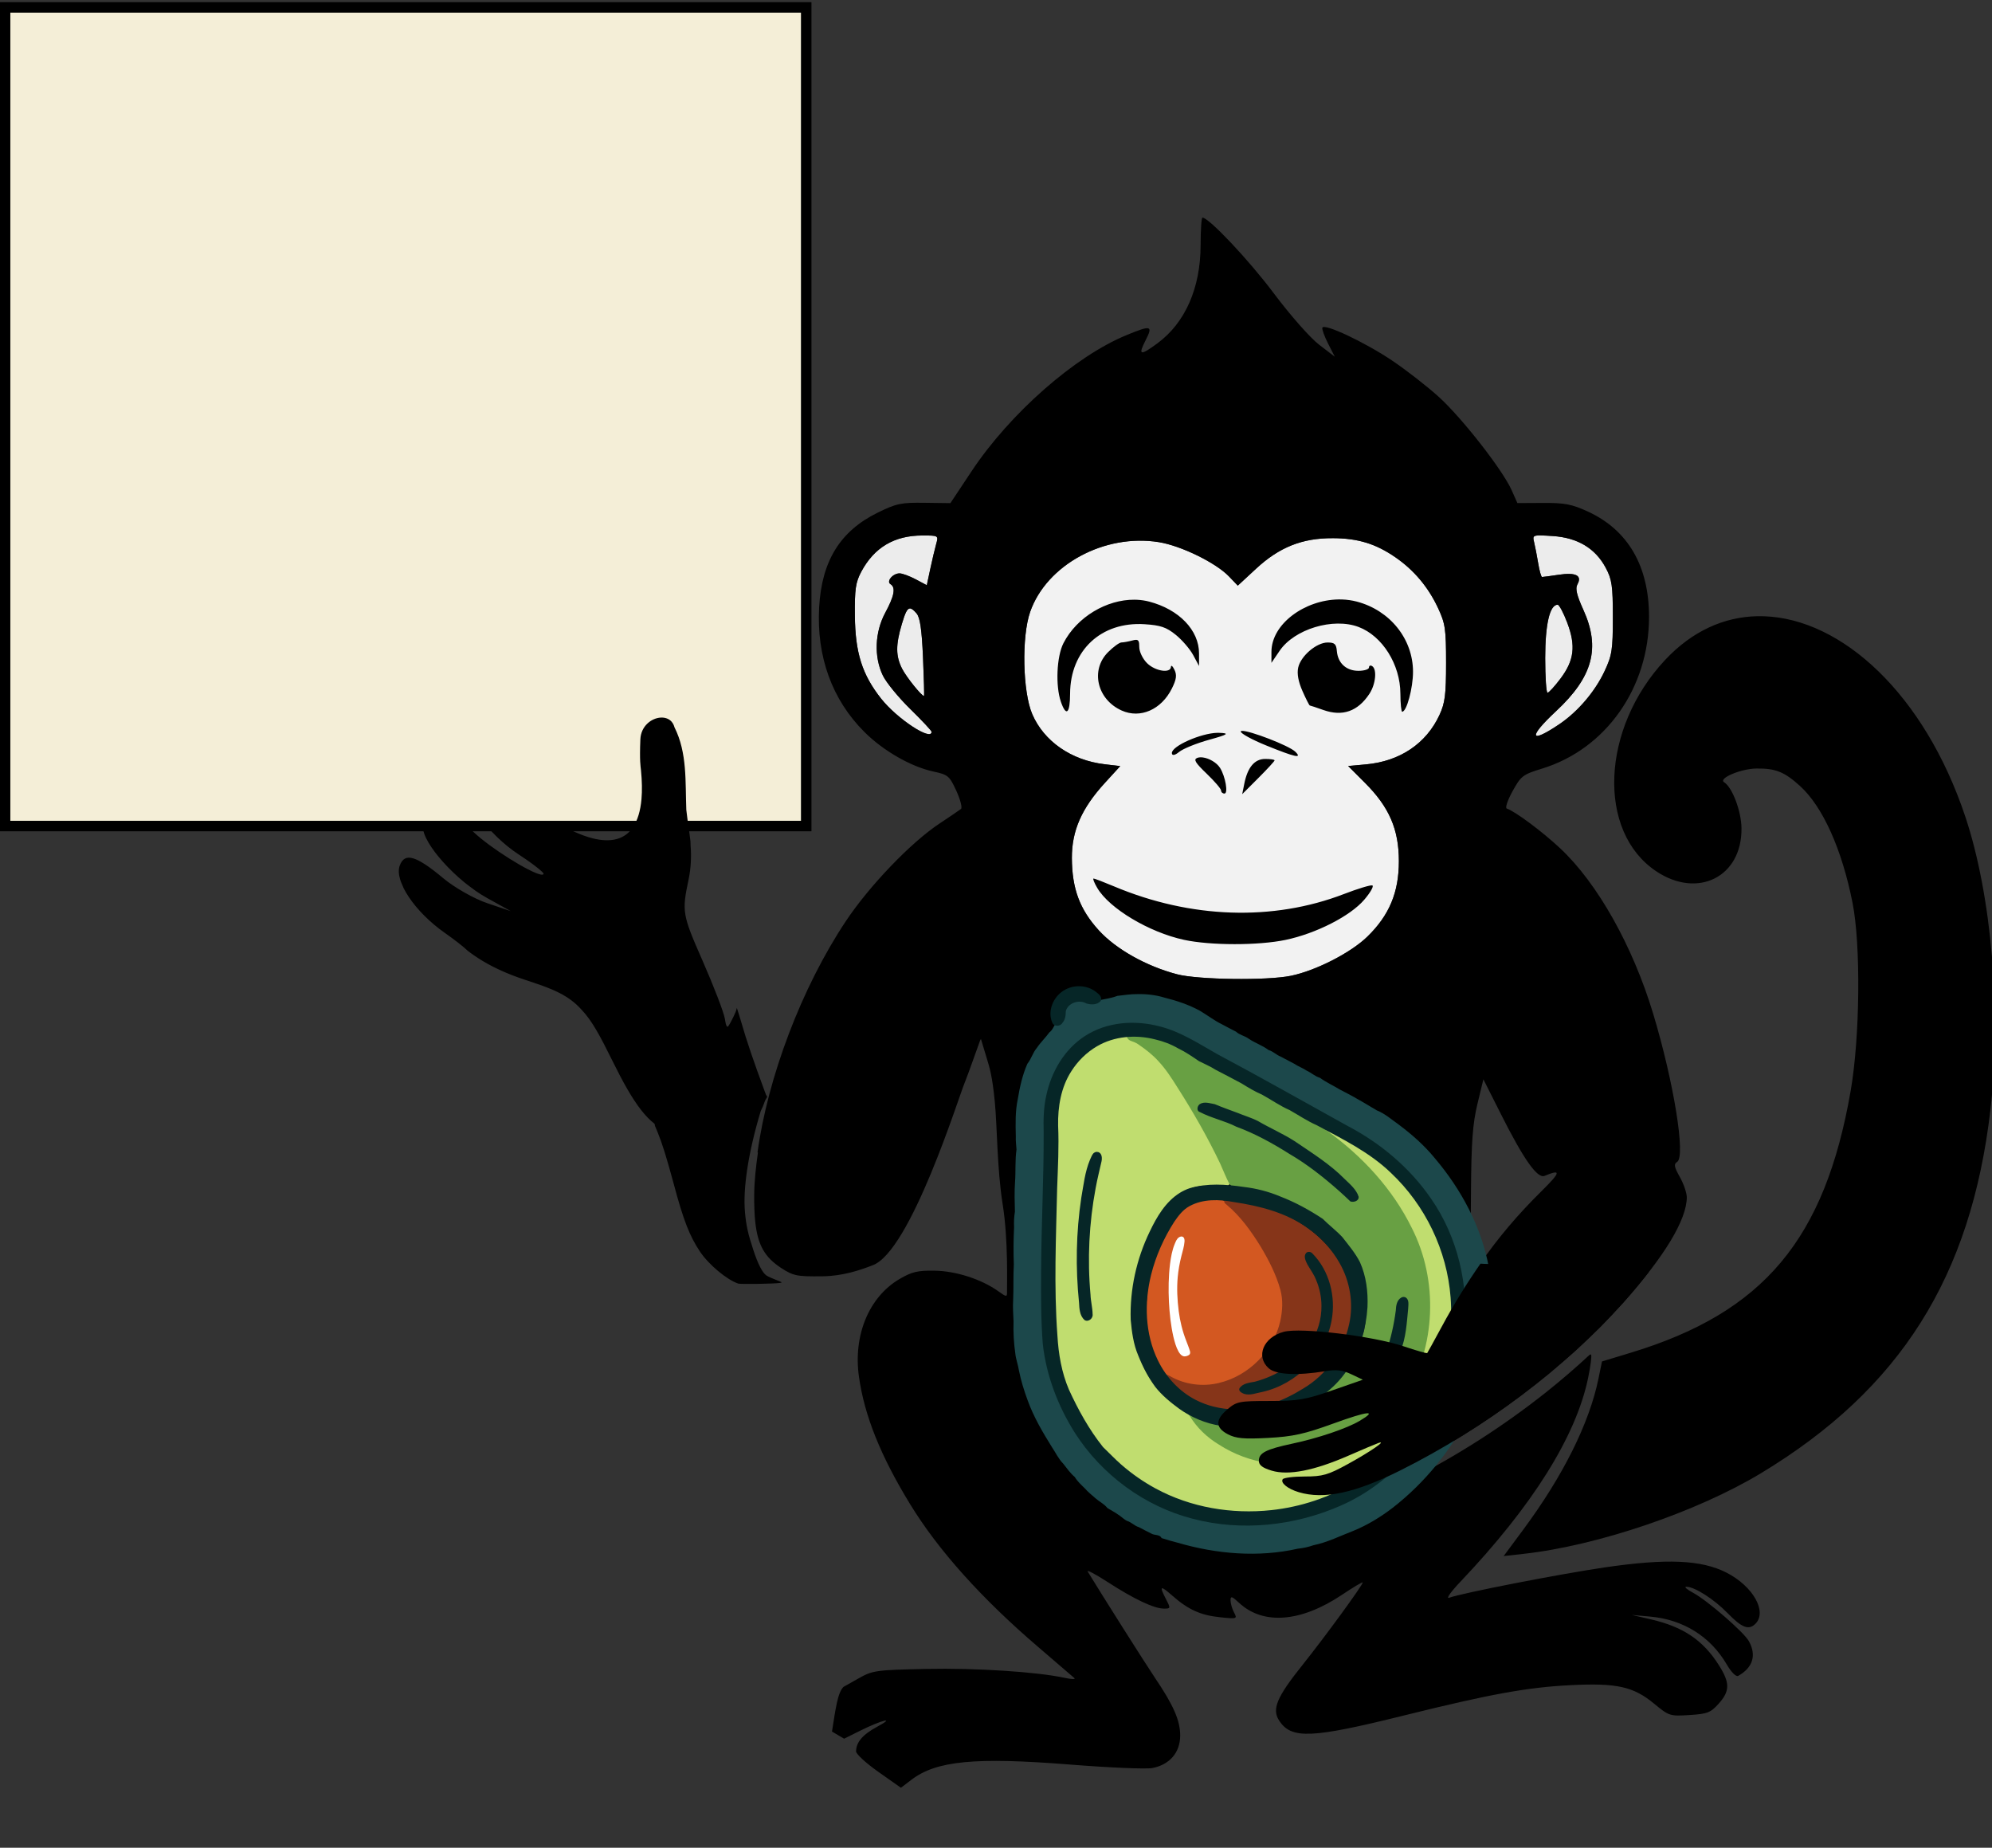 <?xml version="1.0" encoding="UTF-8" standalone="no"?>
<!-- Created with Inkscape (http://www.inkscape.org/) -->

<svg
   width="634.024"
   height="588.035"
   viewBox="0 0 167.752 155.584"
   version="1.1"
   id="svg2416"
   inkscape:version="1.2.2 (b0a8486541, 2022-12-01)"
   sodipodi:docname="avocado_voting.svg"
   xmlns:inkscape="http://www.inkscape.org/namespaces/inkscape"
   xmlns:sodipodi="http://sodipodi.sourceforge.net/DTD/sodipodi-0.dtd"
   xmlns="http://www.w3.org/2000/svg"
   xmlns:svg="http://www.w3.org/2000/svg">
  <rect x="0" y="0" width="167.752" height="155.584" fill="#333333" stroke="none"/>
  <sodipodi:namedview
     id="namedview2418"
     pagecolor="#ffffff"
     bordercolor="#000000"
     borderopacity="0.25"
     inkscape:showpageshadow="2"
     inkscape:pageopacity="0.0"
     inkscape:pagecheckerboard="0"
     inkscape:deskcolor="#d1d1d1"
     inkscape:document-units="mm"
     showgrid="false"
     inkscape:zoom="0.2102413"
     inkscape:cx="-637.36287"
     inkscape:cy="1013.1216"
     inkscape:window-width="956"
     inkscape:window-height="1027"
     inkscape:window-x="960"
     inkscape:window-y="147"
     inkscape:window-maximized="1"
     inkscape:current-layer="layer1" />
  <defs
     id="defs2413" />
  <g
     inkscape:label="Ebene 1"
     inkscape:groupmode="layer"
     id="layer1"
     transform="translate(-180.404,119.105)">
    <g
       id="g2036"
       transform="matrix(0.265,0,0,0.265,187.43,-234.846)">
      <g
         id="g3577">
        <g
           id="g57287"
           transform="translate(127.595,269.241)">
          <path
             style="fill:#f2f2f2;fill-opacity:1"
             d="m 269.43,338.518 c 7.975,0.036 13.615,1.756 19.856,6.049 5.907,4.064 10.44,9.436 13.543,16.053 2.349,5.008 2.602,6.709 2.602,17.545 0,10.062 -0.339,12.729 -2.09,16.512 -4.218,9.112 -12.583,14.741 -23.361,15.719 l -5.676,0.514 5.359,5.359 c 7.711,7.711 10.766,14.773 10.766,24.896 0,9.904 -3.051,17.197 -10.035,23.984 -5.263,5.115 -16.322,10.776 -24.264,12.42 -7.548,1.562 -29.533,1.27 -36.199,-0.48 -9.748,-2.56 -19.374,-7.959 -24.824,-13.922 -6.092,-6.666 -8.555,-13.266 -8.594,-23.037 -0.034,-8.639 3.096,-15.763 10.467,-23.828 l 4.902,-5.363 -4.975,-0.59 c -10.574,-1.252 -19.262,-7.267 -22.98,-15.91 -3.057,-7.106 -3.42,-24.622 -0.676,-32.492 5.222,-14.974 23.621,-24.951 40.889,-22.17 7.07,1.139 18.129,6.546 22.307,10.906 l 2.791,2.914 5.812,-5.381 c 7.395,-6.847 14.67,-9.74 24.381,-9.697 z"
             id="path51374" />
          <g
             id="g55762">
            <path
               style="fill:#ececec;fill-opacity:1"
               d="m 135.078,360.844 c 0.549,0.009 1.192,0.566 2.068,1.57 1.117,1.279 1.671,5.045 2.061,14 0.294,6.737 0.435,12.25 0.314,12.25 -0.788,0 -5.644,-6.054 -6.979,-8.699 -2.018,-4.002 -2.038,-7.513 -0.076,-14.119 1.042,-3.508 1.697,-5.017 2.611,-5.002 z"
               id="path51382" />
            <path
               style="fill:#ececec;fill-opacity:1"
               d="m 340.883,359.664 c 0.496,0 1.876,2.587 3.064,5.75 2.763,7.352 2.2,11.942 -2.178,17.754 -1.837,2.439 -3.677,4.448 -4.09,4.465 -0.412,0.017 -0.75,-4.94 -0.75,-11.018 0,-10.758 1.444,-16.951 3.953,-16.951 z"
               id="path51380" />
            <path
               style="fill:#ececec;fill-opacity:1"
               d="m 139.006,337.664 c 5.127,0 5.138,0.007 4.375,2.75 -0.421,1.512 -1.263,5.068 -1.869,7.9 l -1.102,5.15 -3.49,-1.857 c -1.92,-1.022 -4.224,-1.877 -5.119,-1.9 -2.14,-0.055 -4.353,2.542 -2.92,3.428 1.707,1.055 1.216,3.733 -1.652,9.037 -3.349,6.193 -3.654,14.021 -0.779,19.992 1.059,2.2 4.976,6.986 8.703,10.635 3.727,3.648 6.777,6.911 6.777,7.25 0,3.084 -10.957,-4.122 -16.035,-10.547 -6.027,-7.624 -8.226,-14.569 -8.342,-26.338 -0.083,-8.425 0.238,-10.63 2.041,-14 4.129,-7.718 10.513,-11.5 19.412,-11.5 z"
               id="path51372" />
            <path
               style="fill:#ececec;fill-opacity:1"
               d="m 335.592,337.643 c 0.891,0.018 2.086,0.09 3.672,0.191 7.928,0.505 13.581,3.88 16.895,10.082 1.982,3.71 2.272,5.707 2.272,15.748 0,10.335 -0.268,12.07 -2.637,17.121 -3.029,6.461 -8.461,12.837 -14.307,16.795 -9.514,6.442 -10.093,4.278 -1.096,-4.104 11.686,-10.886 14.159,-20.072 8.666,-32.188 -2.12,-4.676 -2.615,-6.79 -1.895,-8.076 1.578,-2.82 -0.477,-3.889 -5.908,-3.074 -2.654,0.398 -5.049,0.723 -5.324,0.713 -0.275,-0.006 -0.825,-1.964 -1.223,-4.35 -0.398,-2.386 -0.984,-5.404 -1.301,-6.707 -0.426,-1.752 -0.487,-2.206 2.186,-2.152 z"
               id="path51370" />
          </g>
        </g>
        <path
           id="path1754"
           style="fill:#000000;fill-opacity:1"
           d="m 355.609,505.909 c -0.319,0 -0.578,3.938 -0.588,8.75 -0.015,13.616 -4.902,24.703 -13.76,31.217 -5.458,4.014 -6.176,3.827 -3.73,-0.967 2.419,-4.742 1.819,-4.906 -6.053,-1.668 -16.423,6.756 -37.026,24.86 -49.256,43.279 l -6.713,10.111 -8.26,-0.111 c -7.429,-0.1 -8.929,0.219 -14.904,3.16 -11.888,5.852 -17.747,15.362 -18.551,30.109 -0.85,15.605 4.114,29.282 14.344,39.512 6.02,6.02 14.855,11.086 22.012,12.621 4.612,0.989 5.069,1.373 7.248,6.123 1.279,2.788 1.944,5.377 1.479,5.752 -0.466,0.374 -3.543,2.465 -6.838,4.646 -9.051,5.991 -22.268,19.764 -29.748,31 -14.143,21.245 -24.829,49.751 -28.08,73.514 0.051,-0.016 0.092,-0.028 0.139,-0.043 -0.667,4.695 -1.16,9.277 -1.189,13.494 -2e-5,0.004 3e-5,0.008 0,0.012 0,0.001 1e-5,0.003 0,0.004 -2e-5,0.003 2e-5,0.005 0,0.008 -0.023,3.376 0.079,6.229 0.346,8.686 6.5e-4,0.006 7.5e-4,0.014 0.002,0.019 0.807,7.396 3.124,11.15 8.115,14.449 1.071,0.708 1.928,1.225 2.773,1.621 0.644,0.302 1.293,0.528 2.016,0.691 1.825,0.411 4.182,0.451 8.549,0.396 6.371,-0.08 11.915,-1.974 15.756,-3.469 12.13,-4.27 27.569,-53.962 29.293,-57.934 1.776,-4.523 3.206,-8.843 4.893,-13.412 0.023,-0.057 0.045,-0.115 0.068,-0.172 l 0.238,-0.416 1.818,6.008 c 0.976,3.223 1.779,5.731 2.572,13.734 0.793,8.003 0.705,21.411 2.521,32.793 1.817,11.382 1.337,25.316 1.379,27.799 0.029,1.709 -0.138,1.699 -2.801,-0.197 -5.343,-3.804 -13.391,-6.404 -20.168,-6.514 -5.418,-0.088 -7.286,0.354 -11.219,2.666 -9.666,5.682 -14.717,17.832 -12.873,30.967 1.741,12.402 6.866,25.183 16.26,40.545 8.984,14.693 22.774,30.056 40.832,45.496 5.775,4.938 10.89,9.334 11.369,9.77 0.479,0.435 -0.871,0.411 -3,-0.055 -8.803,-1.924 -28.198,-3.179 -44.012,-2.848 -16.106,0.337 -17.069,0.471 -21.604,3.029 l -4.746,2.678 c -1.879,1.82 -2.542,7.132 -3.658,14.191 l 3.85,2.27 5.15,-2.557 c 6.894,-3.422 11.401,-4.49 5.434,-1.287 -4.657,2.499 -6.783,4.976 -6.783,7.895 0,0.824 3.207,3.758 7.127,6.52 l 7.127,5.021 3.328,-2.537 c 7.947,-6.062 20.281,-7.24 50.557,-4.826 12.298,0.98 23.997,1.474 25.998,1.096 5.509,-1.041 8.863,-4.945 8.863,-10.316 0,-4.779 -2.108,-9.606 -8,-18.324 -2.926,-4.329 -17.352,-27.121 -21.381,-33.779 -0.426,-0.704 2.411,0.782 6.305,3.301 8.4,5.434 14.719,8.427 17.852,8.457 2.199,0.021 2.224,-0.077 0.75,-2.928 -2.261,-4.372 -1.899,-4.585 1.988,-1.172 5.074,4.455 8.976,6.214 15.215,6.857 5.341,0.551 5.47,0.507 4.387,-1.518 -0.614,-1.147 -1.115,-2.876 -1.115,-3.84 0,-1.477 0.433,-1.35 2.75,0.799 7.649,7.096 19.663,6.135 32.713,-2.615 3.595,-2.411 6.537,-4.157 6.537,-3.879 0,0.855 -12.039,17.34 -19.213,26.309 -8.121,10.153 -9.706,13.959 -7.326,17.592 3.877,5.918 10.207,5.658 39.539,-1.617 27.545,-6.832 39.31,-8.974 53.084,-9.664 14.631,-0.733 19.927,0.438 26.49,5.861 4.771,3.943 5.042,4.031 11.289,3.633 5.696,-0.363 6.715,-0.761 9.268,-3.617 3.601,-4.031 3.61,-6.618 0.037,-12.252 -5.019,-7.915 -11.306,-12.152 -21.537,-14.518 l -6.131,-1.418 5.92,0.533 c 10.445,0.941 19.058,6.317 24.213,15.113 1.523,2.598 3.023,4.099 3.711,3.711 4.658,-2.631 5.858,-6.559 3.369,-11.035 -1.595,-2.869 -13.254,-12.977 -17.713,-15.357 -1.925,-1.028 -2.92,-1.888 -2.211,-1.912 2.557,-0.088 8.798,3.881 13.168,8.373 4.554,4.681 6.716,5.509 8.842,3.383 3.83,-3.83 -0.744,-11.929 -9.174,-16.24 -7.982,-4.082 -18.963,-4.557 -38.693,-1.674 -14.331,2.095 -45.6,8.193 -49.432,9.641 -1.125,0.425 0.447,-1.821 3.596,-5.135 22.797,-23.994 36.655,-46.088 40.514,-64.596 0.808,-3.877 1.237,-7.281 0.953,-7.564 -0.054,-0.054 -0.272,0.043 -0.492,0.143 -4.446,4.133 -9.056,8.09 -13.803,11.869 -13.46,10.669 -27.988,20 -43.293,27.797 -7.072,3.538 -14.386,6.873 -22.215,8.297 -5.763,1.023 -11.98,0.891 -17.318,-1.736 -2.256,-1.072 -4.501,-2.862 -4.943,-5.463 -2.015,-0.545 -4.087,-1.285 -5.635,-2.736 -1.985,-1.889 -2.411,-5.063 -1.166,-7.471 -2.58,-0.015 -5.212,-0.331 -7.586,-1.396 -2.686,-1.178 -5.332,-3.279 -5.877,-6.318 -0.557,-2.963 1.128,-5.818 3.254,-7.75 1.952,-1.95 4.36,-3.556 7.121,-4.027 6.585,-0.935 13.307,0.152 19.869,-1.049 -2.993,0.148 -6.036,0.055 -8.945,-0.725 -4.267,-0.908 -7.498,-5.046 -7.48,-9.385 -0.002,-4.107 2.76,-7.792 6.287,-9.686 3.396,-1.985 7.454,-2.063 11.273,-1.898 8.233,0.34 16.432,1.419 24.504,3.059 4.228,0.75 8.289,2.168 12.377,3.443 0.382,-0.691 0.759,-1.385 1.137,-2.078 3.699,-6.954 7.762,-13.71 12.113,-20.277 l 2.514,-4.176 0.15,-20.084 c 0.118,-15.91 0.543,-21.715 2.047,-27.936 l 1.896,-7.852 5.574,11.066 c 7.275,14.445 11.593,20.551 13.867,19.613 5.383,-2.22 5.175,-1.201 -0.998,4.889 -7.551,7.449 -13.796,14.821 -19.652,23.273 0.01,0.046 0.018,0.091 0.025,0.137 -4.116,5.933 -8.076,12.283 -12.107,19.74 -2.379,4.4 -4.431,8.13 -4.562,8.287 -0.01,0.01 -0.307,-0.096 -0.324,-0.094 -0.472,-0.032 -2.653,-0.685 -5.178,-1.488 -0.98,-0.306 -0.997,-0.233 -2.135,-0.615 -9.676,-3.248 -32.604,-6.005 -37.955,-4.564 -6.463,1.74 -8.975,7.793 -4.803,11.57 2.274,2.059 9.078,2.413 18.004,0.938 3.514,-0.581 5.479,-0.348 8.273,0.979 l 3.664,1.738 -9.689,3.375 c -8.568,2.984 -10.879,3.375 -19.947,3.375 -9.575,0 -10.46,0.173 -13.332,2.59 -3.971,3.342 -3.936,5.916 0.113,8.01 2.556,1.322 5.093,1.549 12.75,1.141 7.887,-0.42 11.529,-1.225 20.811,-4.596 11.032,-4.006 14.194,-4.314 8.26,-0.809 -4.08,2.41 -13.124,5.47 -21.326,7.215 -8.375,1.782 -10.684,2.959 -10.684,5.445 0,1.385 1.143,2.266 4.082,3.146 5.334,1.598 13.489,6e-5 24.418,-4.773 4.4,-1.923 8.675,-3.729 9.5,-4.014 2.913,-1.006 -2.564,2.77 -9.703,6.689 -6.302,3.46 -8.015,3.955 -13.691,3.955 -3.568,0 -6.736,0.399 -7.037,0.887 -0.724,1.171 1.62,3.048 5.117,4.098 7.638,2.293 17.141,0.321 30.494,-6.119 v -0.019 c 0.598,-0.288 1.091,-0.453 1.705,-0.76 13.487,-6.741 26.589,-14.894 38.623,-23.939 0.01,-0.01 0.016,-0.01 0.023,-0.016 0.271,-0.203 0.523,-0.421 0.793,-0.625 2.685,-2.036 5.331,-4.106 7.9,-6.225 1.203,-0.992 2.337,-2.022 3.512,-3.031 1.592,-1.366 3.209,-2.719 4.746,-4.113 1.624,-1.474 3.158,-2.985 4.717,-4.486 1.011,-0.973 2.067,-1.929 3.049,-2.912 1.629,-1.633 3.153,-3.296 4.697,-4.953 0.931,-0.999 1.92,-1.982 2.818,-2.988 13.188,-14.78 20.232,-26.46 20.232,-33.553 0,-1.368 -0.998,-4.263 -2.217,-6.432 -1.81,-3.22 -1.966,-4.098 -0.848,-4.789 2.758,-1.705 -1.059,-25.304 -7.607,-47.041 -6.495,-21.557 -17.717,-41.52 -29.576,-52.613 -5.7,-5.332 -14.308,-11.738 -16.963,-12.623 -0.567,-0.189 0.256,-2.655 1.842,-5.52 2.692,-4.862 3.266,-5.301 9.369,-7.17 20.271,-6.209 34,-25.671 34,-48.197 0,-16.162 -6.673,-27.631 -19.5,-33.514 -5.033,-2.308 -7.317,-2.744 -14.166,-2.705 l -8.166,0.045 -1.83,-4.102 c -2.867,-6.424 -15.69,-22.851 -23.105,-29.6 -3.704,-3.37 -10.448,-8.616 -14.988,-11.658 -8.665,-5.808 -21.527,-11.853 -22.053,-10.365 -0.17,0.48 0.649,2.751 1.82,5.047 l 2.131,4.176 -5.02,-3.85 c -2.828,-2.169 -9.128,-9.325 -14.432,-16.391 -7.943,-10.582 -20.558,-23.948 -22.609,-23.959 z m 107.584,100.979 c 0.891,0.018 2.086,0.09 3.672,0.191 7.928,0.505 13.581,3.88 16.895,10.082 1.982,3.71 2.271,5.707 2.271,15.748 0,10.335 -0.268,12.07 -2.637,17.121 -3.029,6.461 -8.461,12.837 -14.307,16.795 -9.514,6.442 -10.093,4.277 -1.096,-4.104 11.686,-10.886 14.159,-20.073 8.666,-32.188 -2.12,-4.676 -2.615,-6.79 -1.895,-8.076 1.578,-2.82 -0.477,-3.889 -5.908,-3.074 -2.654,0.398 -5.049,0.723 -5.324,0.713 -0.275,-0.006 -0.825,-1.964 -1.223,-4.35 -0.398,-2.386 -0.984,-5.404 -1.301,-6.707 -0.426,-1.752 -0.487,-2.205 2.186,-2.152 z m -196.586,0.021 c 5.127,0 5.138,0.007 4.375,2.75 -0.421,1.512 -1.263,5.068 -1.869,7.9 l -1.102,5.15 -3.49,-1.857 c -1.92,-1.022 -4.224,-1.877 -5.119,-1.9 -2.14,-0.055 -4.353,2.542 -2.92,3.428 1.707,1.055 1.216,3.733 -1.652,9.037 -3.349,6.193 -3.654,14.021 -0.779,19.992 1.059,2.2 4.976,6.986 8.703,10.635 3.727,3.648 6.777,6.911 6.777,7.25 0,3.084 -10.957,-4.123 -16.035,-10.547 -6.026,-7.624 -8.226,-14.569 -8.342,-26.338 -0.083,-8.425 0.238,-10.63 2.041,-14 4.129,-7.718 10.514,-11.5 19.412,-11.5 z m 130.424,0.854 c 7.974,0.036 13.615,1.756 19.855,6.049 5.907,4.064 10.44,9.436 13.543,16.053 2.349,5.008 2.602,6.709 2.602,17.545 0,10.062 -0.339,12.729 -2.09,16.512 -4.218,9.112 -12.584,14.741 -23.361,15.719 l -5.676,0.514 5.359,5.359 c 7.711,7.711 10.766,14.773 10.766,24.896 0,9.904 -3.052,17.197 -10.035,23.984 -5.263,5.115 -16.322,10.776 -24.264,12.42 -7.548,1.562 -29.534,1.27 -36.199,-0.48 -9.748,-2.56 -19.374,-7.959 -24.824,-13.922 -6.092,-6.665 -8.555,-13.266 -8.594,-23.037 -0.034,-8.639 3.096,-15.763 10.467,-23.828 l 4.902,-5.363 -4.975,-0.59 c -10.573,-1.252 -19.262,-7.267 -22.98,-15.91 -3.057,-7.106 -3.42,-24.622 -0.676,-32.492 5.222,-14.974 23.621,-24.951 40.889,-22.17 7.07,1.139 18.13,6.546 22.307,10.906 l 2.791,2.914 5.812,-5.381 c 7.395,-6.846 14.67,-9.74 24.381,-9.697 z m 1.865,19.465 c -10.744,0.139 -21.356,7.75 -21.365,16.664 v 3.482 l 2.598,-3.824 c 4.693,-6.906 17.004,-10.625 25.086,-7.578 7.571,2.854 13.258,11.918 13.293,21.188 0.012,3.162 0.271,5.75 0.574,5.75 1.415,0 3.449,-7.517 3.439,-12.717 -0.017,-10.415 -7.31,-19.505 -17.877,-22.281 -1.542,-0.405 -3.121,-0.622 -4.705,-0.674 h -0.004 c -0.347,-0.011 -0.692,-0.014 -1.039,-0.01 z m -64.867,0.086 c -8.822,-0.087 -18.294,5.456 -22.59,13.807 -2.165,4.208 -2.573,13.586 -0.811,18.641 h -0.004 c 1.686,4.836 2.9,3.755 2.924,-2.602 0.053,-13.76 9.891,-22.933 23.654,-22.057 5.1,0.325 6.927,0.945 9.932,3.377 2.025,1.639 4.517,4.537 5.537,6.439 l 1.855,3.459 v -3.984 c -0.007,-7.393 -6.345,-13.985 -15.838,-16.473 -1.239,-0.325 -2.515,-0.515 -3.809,-0.582 -0.283,-0.015 -0.567,-0.023 -0.852,-0.025 z m 134.455,1.596 c 0.496,0 1.876,2.587 3.064,5.75 2.763,7.352 2.2,11.942 -2.178,17.754 -1.837,2.439 -3.677,4.448 -4.09,4.465 -0.412,0.017 -0.75,-4.94 -0.75,-11.018 0,-10.758 1.444,-16.951 3.953,-16.951 z m -205.805,1.18 c 0.549,0.009 1.192,0.566 2.068,1.57 1.117,1.279 1.671,5.045 2.061,14 0.294,6.737 0.435,12.25 0.314,12.25 -0.788,0 -5.644,-6.054 -6.979,-8.699 -2.018,-4.002 -2.038,-7.513 -0.076,-14.119 1.042,-3.508 1.697,-5.017 2.611,-5.002 z m 269.23,2.465 c -10.493,0.225 -20.635,4.667 -29.289,13.918 -20.343,21.747 -21.714,54.498 -2.812,67.131 13.24,8.848 27.288,1.749 27.1,-13.693 -0.066,-5.416 -2.926,-12.983 -5.51,-14.58 -2,-1.236 5.298,-4.332 10.316,-4.377 6.055,-0.054 8.804,1.047 13.75,5.516 7.247,6.547 13.346,20.087 16.727,37.131 2.668,13.453 2.376,42.708 -0.596,59.811 -8.196,47.16 -27.669,70.359 -69.791,83.143 l -9.225,2.801 -1.137,5.527 c -2.913,14.158 -11.248,30.869 -23.924,47.965 l -6.189,8.346 6.35,-0.705 c 23.499,-2.608 55.099,-13.342 75.434,-25.625 44.239,-26.721 66.704,-62.297 72.902,-115.445 3.583,-30.725 0.379,-68.156 -7.973,-93.156 -13.07,-39.123 -39.308,-62.909 -64.029,-63.693 -0.702,-0.022 -1.404,-0.027 -2.104,-0.012 z m -197.469,7.51 c -0.301,0.009 -0.68,0.088 -1.16,0.217 -1.238,0.332 -2.779,0.605 -3.424,0.615 -0.645,0.007 -2.558,1.4 -4.25,3.092 -5.677,5.677 -3.488,15.033 4.338,18.539 5.928,2.656 12.61,-0.279 15.953,-7.008 1.442,-2.903 1.629,-4.258 0.818,-5.936 -0.578,-1.196 -1.082,-1.611 -1.119,-0.924 -0.116,2.146 -5.042,1.369 -7.613,-1.203 -1.377,-1.377 -2.453,-3.624 -2.453,-5.117 0,-1.704 -0.187,-2.301 -1.09,-2.275 z m 60.947,0.846 c -3.53,0 -8.54,4.274 -9.354,7.979 -0.426,1.941 0.035,4.453 1.371,7.473 1.107,2.502 2.15,4.554 2.318,4.564 0.168,0.008 2.107,0.652 4.307,1.432 6.089,2.157 10.95,0.449 14.637,-5.143 2.003,-3.038 2.471,-7.811 0.863,-8.805 -0.55,-0.34 -1,-0.141 -1,0.441 0,0.583 -1.506,1.059 -3.346,1.059 -3.895,0 -6.548,-2.442 -6.869,-6.324 -0.181,-2.186 -0.717,-2.676 -2.928,-2.676 z m -27.234,28.084 c -0.242,0.016 -0.375,0.084 -0.373,0.215 0.009,0.628 3.627,2.608 8.037,4.398 9.274,3.767 11.564,4.269 9.346,2.051 -1.999,-1.999 -14.668,-6.817 -17.01,-6.664 z m -7.811,0.617 c -5.172,0.107 -14.455,4.166 -14.455,6.422 0,0.903 0.958,0.766 2.271,-0.324 1.249,-1.037 5.605,-2.802 9.678,-3.922 5.925,-1.629 6.524,-2.062 2.994,-2.174 -0.158,-0.005 -0.321,-0.005 -0.488,-0.002 z m -5.098,7.781 c -0.158,-0.005 -0.313,-0.002 -0.463,0.01 -0.299,0.023 -0.579,0.08 -0.828,0.176 -1.265,0.485 -0.641,1.53 2.988,5.008 2.522,2.417 4.588,4.828 4.588,5.359 0,0.531 0.485,0.965 1.078,0.965 1.236,0 0.305,-5.411 -1.402,-8.145 -1.061,-1.699 -3.486,-3.074 -5.475,-3.332 -0.166,-0.021 -0.328,-0.036 -0.486,-0.041 z m 20.307,0.518 c -3.377,0 -5.601,2.642 -6.652,7.9 l -0.658,3.293 5.145,-5.145 c 2.829,-2.829 5.145,-5.347 5.145,-5.596 0,-0.249 -1.341,-0.453 -2.979,-0.453 z m -248.012,5.719 c -1.852,0.136 -3.088,1.367 -3.471,3.387 -0.153,0.808 -0.17,1.743 -0.035,2.783 0.076,0.583 0.315,1.273 0.488,1.92 0.136,0.505 0.184,0.958 0.383,1.498 0.38,1.036 0.948,2.162 1.572,3.309 0.116,0.22 0.169,0.409 0.297,0.631 0.461,0.799 1.126,1.707 1.934,2.662 0.807,0.954 1.76,1.956 2.795,2.953 2.072,1.995 4.485,3.965 6.768,5.455 3.382,2.207 6.238,4.33 7.398,5.451 0.387,0.373 0.585,0.633 0.555,0.752 -0.065,0.241 -0.365,0.304 -0.854,0.221 -3.416,-0.582 -16.03,-8.383 -21.494,-13.611 -0.01,-0.014 -0.029,-0.023 -0.039,-0.037 -2.717,-2.594 -5.837,-4.959 -7.994,-6.143 -0.533,-0.239 -1.073,-0.494 -1.539,-0.562 -2.595,-0.382 -5.825,0.812 -6.408,5.143 -0.023,0.657 0.126,1.42 0.422,2.262 0.296,0.841 0.736,1.763 1.309,2.734 0.573,0.972 1.26,2.003 2.055,3.059 0.793,1.053 1.69,2.131 2.662,3.213 0.972,1.082 2.023,2.165 3.127,3.223 1.104,1.058 2.264,2.092 3.453,3.074 0.999,0.825 2.024,1.585 3.053,2.322 0.199,0.143 0.393,0.311 0.592,0.449 1.228,0.854 2.462,1.634 3.682,2.309 l 7.557,4.18 -0.016,-0.004 -7.496,-2.533 c -4.13,-1.396 -10.383,-4.941 -13.896,-7.877 -8.689,-7.262 -12.301,-8.326 -13.871,-4.084 -0.227,0.613 -0.325,1.301 -0.301,2.051 0.024,0.749 0.17,1.559 0.424,2.414 0.191,0.643 0.498,1.332 0.809,2.02 0.104,0.227 0.154,0.438 0.27,0.67 0.464,0.932 1.027,1.895 1.68,2.871 0.651,0.974 1.392,1.964 2.211,2.951 1.639,1.976 3.594,3.944 5.779,5.785 1.093,0.921 2.243,1.81 3.441,2.65 3.264,2.289 5.982,4.436 7.289,5.695 2.811,2.14 6.298,4.402 11.346,6.604 2.015,0.879 4.236,1.75 6.836,2.598 0.049,0.016 0.085,0.033 0.135,0.049 6.745,2.185 11.078,3.815 14.588,6.461 1.171,0.883 2.252,1.875 3.299,3.043 3.271,3.431 5.87,8.286 9.828,16.309 1.653,3.351 3.201,6.311 4.693,8.896 1.495,2.584 2.938,4.792 4.381,6.639 1.385,1.774 2.773,3.203 4.207,4.324 0.028,0.06 0.052,0.122 0.08,0.182 0.023,0.049 0.062,0.088 0.09,0.135 -0.178,-0.05 0.037,0.493 0.791,2.254 0.045,0.106 0.094,0.236 0.141,0.348 0.601,1.439 1.28,3.365 2.02,5.689 0.186,0.586 0.388,1.271 0.582,1.912 0.619,2.034 1.285,4.378 1.988,6.967 0.155,0.571 0.298,1.064 0.457,1.662 3.045,11.447 5.035,16.572 8.352,21.52 2.769,4.13 8.521,8.934 12.154,10.15 0.001,4.1e-4 0.009,-4e-4 0.01,0 0.003,10e-4 0.007,0.005 0.01,0.006 0.003,9.2e-4 0.046,-9e-4 0.049,0 0.446,0.106 3.107,0.121 5.947,0.08 0.33,-0.005 0.394,-0.008 0.727,-0.014 2.804,-0.05 5.573,-0.15 6.4,-0.273 0.017,-0.003 0.122,-0.003 0.137,-0.006 0.029,-0.005 0.004,-0.013 0.031,-0.018 0.364,-0.067 0.545,-0.119 0.41,-0.232 -0.008,-0.007 -0.035,-0.02 -0.045,-0.027 -0.186,-0.127 -0.707,-0.333 -1.68,-0.699 -0.033,-0.012 -0.023,-0.011 -0.057,-0.023 -1.227,-0.462 -2.587,-1.09 -3.02,-1.398 -1.279,-0.911 -2.667,-3.617 -4.123,-8.039 -1.717,-5.216 -2.286,-7.79 -2.668,-12.053 -0.689,-7.694 1.122,-19.29 5.029,-32.191 1.505,-3.007 0.889,-2.729 1.977,-4.291 -0.01,-0.026 -0.046,-0.118 -0.068,-0.174 0.117,-0.1 0.15,-0.182 -0.086,-0.438 -0.028,-0.002 -0.056,-0.003 -0.084,-0.006 -0.067,-0.168 -0.089,-0.217 -0.52,-1.371 -0.527,-1.412 -1.512,-4.098 -2.477,-6.793 -1.237,-3.469 -2.432,-6.954 -3.549,-10.463 -0.691,-2.224 -1.341,-4.461 -2.012,-6.691 -0.246,-0.836 -0.51,-1.667 -0.793,-2.49 -0.173,0.824 -0.497,1.639 -0.982,2.621 -1.08,2.183 -1.646,3.277 -2.012,3.389 -0.053,0.016 -0.083,-0.135 -0.129,-0.16 -0.267,-0.145 -0.439,-0.845 -0.67,-2.338 -0.311,-2.009 -3.541,-10.412 -7.176,-18.678 -3.191,-7.255 -4.823,-11.107 -5.385,-14.432 -0.563,-3.326 -0.056,-6.124 1.035,-11.277 0.01,-0.03 0.01,-0.065 0.016,-0.096 0.686,-3.284 0.904,-7.02 0.602,-10.635 -0.036,-0.456 0.013,-0.923 -0.045,-1.373 -0.228,-1.763 -0.362,-2.859 -0.559,-4.32 l -17.654,-0.154 c -2.598,3.865 -6.949,5.068 -12.906,3.559 -6.942,-1.759 -16.054,-7.179 -27.066,-16.301 -2.85,-2.361 -5.318,-3.32 -7.17,-3.184 z m 193.463,32.281 c -0.323,0 0.213,1.356 1.191,3.012 3.859,6.532 16.437,14.052 27.533,16.461 8.405,1.825 23.667,1.837 32.303,0.023 9.705,-2.037 20.558,-7.578 24.992,-12.758 1.98,-2.314 3.136,-4.362 2.568,-4.551 -0.568,-0.189 -4.612,1.037 -8.988,2.725 -22.563,8.701 -48.732,7.833 -73.105,-2.426 -3.249,-1.367 -6.171,-2.486 -6.494,-2.486 z" />
        <g
           id="g23972"
           transform="matrix(0.951,-0.549,0.549,0.951,160.301,726.405)">
          <path
             style="fill:#1c484b;fill-opacity:1;stroke-width:0.353"
             d="m 102.41,265.964 c -4.097,-0.641 -8.288,-0.872 -12.248,-2.191 -1.516,-0.282 -2.961,-0.741 -4.366,-1.378 -11.231,-3.49 -21.158,-10.411 -29.244,-18.855 -1.162,-1.154 -2.322,-2.311 -3.408,-3.537 0.168,-1.178 -1.432,-1.676 -1.924,-2.622 -0.728,-1.137 -1.481,-2.238 -2.172,-3.385 -0.93,-0.965 -1.153,-2.336 -2.079,-3.307 -0.619,-0.938 -0.839,-2.069 -1.405,-3.045 -0.466,-1.048 -1.128,-2.001 -1.643,-3.012 -0.221,-1.519 -1.118,-2.761 -1.575,-4.158 -0.44,-1.33 -0.971,-2.627 -1.231,-4.009 -0.38,-1.405 -0.866,-2.812 -0.872,-4.284 -0.582,-1.613 -0.736,-3.329 -0.971,-5.01 -0.5,-1.896 -0.308,-3.869 -0.443,-5.807 -0.17,-5.084 -0.217,-10.209 0.685,-15.235 0.502,-2.943 1.167,-5.869 2.117,-8.699 0.609,-1.555 0.861,-3.227 1.535,-4.764 1.163,-2.91 2.581,-5.714 4.234,-8.376 0.956,-1.81 1.831,-3.667 2.972,-5.374 1.864,-2.915 3.455,-5.993 5.355,-8.886 1.671,-3.156 3.477,-6.242 5.419,-9.239 0.694,-1.344 1.505,-2.631 2.469,-3.795 1.366,-2.51 2.709,-5.036 4.314,-7.406 1.772,-2.596 3.127,-5.467 5.078,-7.941 0.556,-1.134 1.028,-2.305 1.716,-3.372 1.725,-3.155 3.449,-6.354 5.868,-9.045 2.258,-2.741 4.671,-5.4 7.551,-7.504 1.685,-0.634 2.965,-2.013 4.678,-2.607 1.729,-0.853 3.612,-1.283 5.366,-2.071 1.287,-0.116 2.165,-1.125 3.33,-1.517 1.098,1.196 2.562,-0.366 3.003,-1.43 1.775,-2.433 6.106,-2.227 7.505,0.487 0.764,1.392 2.401,1.41 3.737,1.759 1.575,0.538 3.145,1.136 4.789,1.404 1.746,0.773 3.543,1.436 5.188,2.417 2.326,1.268 4.486,2.85 6.295,4.792 2.641,2.555 5.122,5.328 7.03,8.479 1.196,2.139 2.126,4.428 3.494,6.467 0.81,1.341 1.671,2.649 2.517,3.967 0.421,1.396 1.6,2.296 2.175,3.643 0.96,1.978 2.474,3.638 3.323,5.675 0.946,0.951 1.231,2.334 2.066,3.37 0.77,1.259 1.558,2.495 2.351,3.728 0.616,1.266 1.544,2.337 2.17,3.603 0.853,1.182 1.229,2.585 2.26,3.672 0.898,2.035 2.217,3.838 3.273,5.788 1.029,1.641 2.1,3.253 3.052,4.942 1.123,1.849 2.134,3.768 3.203,5.644 1.604,2.033 2.425,4.515 3.493,6.842 1.848,4.322 3.366,8.807 4.129,13.456 2.15,11.719 1.774,24.068 -2.251,35.355 -2.502,7.188 -6.273,13.903 -10.9,19.932 -1.106,1.698 -2.729,2.963 -4.093,4.439 -3.366,3.381 -6.805,6.748 -10.847,9.325 -9.871,6.577 -21.233,10.931 -32.983,12.57 -4.334,0.569 -8.746,0.688 -13.086,0.107 z m 13.935,-9.197 c 5.405,-0.805 10.731,-2.2 15.828,-4.164 1.364,-0.921 2.893,-1.455 4.385,-2.1 2.146,-1.134 4.179,-2.471 6.279,-3.683 2.824,-1.945 5.407,-4.219 7.954,-6.508 9.659,-9.042 16.14,-21.427 17.939,-34.546 1.719,-12.296 -0.729,-25.055 -6.531,-36.003 -0.98,-1.919 -2.115,-3.755 -3.378,-5.498 -2.537,-4.496 -5.214,-8.913 -7.838,-13.36 -5.084,-8.549 -10.244,-17.053 -15.484,-25.508 -2.02,-3.258 -3.603,-6.787 -5.955,-9.834 -3.834,-5.177 -9.177,-9.54 -15.554,-11.025 -5.425,-1.282 -11.236,-0.489 -16.247,1.898 -1.845,0.744 -3.661,1.633 -5.146,2.977 -4.365,3.118 -7.278,7.781 -9.826,12.403 -3.644,6.88 -8.054,13.312 -11.984,20.026 -4.051,6.711 -8.137,13.401 -12.042,20.198 -2.707,4.387 -5.598,8.712 -7.459,13.55 -5.493,13.5 -5.39,29.033 -0.267,42.628 4.269,11.48 12.079,21.686 22.313,28.469 10.055,6.82 22.156,10.624 34.32,10.58 2.904,0.013 5.809,-0.162 8.693,-0.503 z"
             id="path8042" />
          <path
             id="path8038"
             style="fill:#d35821;fill-opacity:1;stroke-width:0.353"
             d="m 108.272,160.428 c -4.586,0.202 -8.775,2.497 -12.418,5.131 -5.913,4.39 -10.812,10.123 -14.373,16.561 -2.577,4.779 -4.532,10.162 -4.135,15.669 0.186,3.418 2.548,6.233 5.078,8.319 6.154,5.048 14.915,6.81 22.488,4.263 5.989,-1.974 10.805,-6.743 13.388,-12.433 2.704,-5.784 3.278,-12.355 2.53,-18.641 -0.409,-3.874 -0.212,-7.961 -1.299,-11.721 -0.599,-2.16 -2.439,-3.925 -4.405,-5.027 -1.967,-1.221 -4.181,-2.21 -6.545,-2.122 -0.103,0.003 -0.206,-0.005 -0.309,0.001 z m -6.92,7.102 c 0.665,0.13 0.277,1.051 0.058,1.427 -0.847,1.365 -2.29,2.206 -3.316,3.426 -4.962,5.292 -8.437,11.937 -10.161,18.973 -0.561,2.049 -0.629,4.191 -1.118,6.248 -0.688,0.155 -1.801,-0.005 -1.906,-0.893 -0.331,-2.102 0.419,-4.188 1.001,-6.181 1.209,-3.609 2.926,-7.283 4.818,-10.697 2.205,-3.875 4.603,-7.743 7.9,-10.793 0.794,-0.641 1.653,-1.457 2.725,-1.512 z"
             sodipodi:nodetypes="ccccccccccccccccccccccc" />
          <path
             id="path8044"
             style="fill:#863519;fill-opacity:1;stroke-width:0.353"
             d="m 117.953,164.436 c -0.738,0.124 -0.467,1.046 -0.241,1.524 1.791,4.899 2.289,10.192 2.445,15.342 0.077,4.591 -0.166,9.321 -1.321,13.722 -0.791,2.984 -2.504,5.533 -4.545,7.793 -6.048,6.527 -15.847,9.159 -24.311,6.622 -4.679,-1.356 -8.796,-4.522 -11.252,-8.738 -0.385,-0.645 -0.903,-1.194 -1.353,-1.792 0.187,5.734 2.723,11.271 6.704,15.366 5.175,5.432 12.451,8.556 19.85,9.356 7.271,0.904 15.002,0.027 21.38,-3.784 5.907,-3.433 10.206,-9.411 11.7,-16.066 1.855,-7.843 0.103,-16.213 -3.772,-23.177 -3.548,-6.418 -8.761,-11.835 -14.726,-16.051 -0.17,-0.071 -0.372,-0.189 -0.559,-0.117 z m 13.033,25.545 c 0.78,0.207 0.765,1.235 0.924,1.885 0.726,4.97 -0.082,10.207 -2.645,14.561 -3.492,6.133 -9.976,10.201 -16.844,11.451 -3.169,0.642 -6.425,0.577 -9.554,0.146 -2.478,-0.356 -5.039,-0.887 -7.202,-1.955 -0.535,-0.337 -1.401,-0.686 -1.393,-1.412 0.266,-1.018 1.539,-0.703 2.284,-0.523 2.776,0.906 5.651,1.709 8.599,1.904 6.599,0.566 13.56,-1.422 18.384,-6.075 4.185,-3.94 6.404,-9.719 6.301,-15.432 0.066,-1.437 -0.192,-2.961 0.321,-4.333 0.166,-0.264 0.559,-0.221 0.826,-0.216 z" />
          <path
             id="path8046"
             style="fill:#c0dd6f;fill-opacity:1;stroke-width:0.353"
             d="m 106.525,107.25 c -4.492,-0.088 -8.588,2.173 -12.188,4.637 -2.345,1.658 -4.307,3.835 -5.889,6.223 -1.347,2.203 -2.841,4.341 -3.771,6.767 -1.22,2.615 -3.118,4.822 -4.512,7.337 -2.688,4.525 -5.295,9.1 -8.186,13.5 -1.736,2.903 -3.345,5.888 -5.257,8.68 -1.202,2.321 -2.577,4.544 -3.976,6.749 -2.38,3.99 -4.912,7.899 -7.046,12.029 -0.968,2.34 -1.931,4.689 -2.764,7.08 -1.91,6.159 -2.584,12.643 -2.602,19.071 0.017,3.224 0.413,6.438 1.079,9.589 0.434,3.148 1.478,6.172 2.527,9.158 1.121,2.899 2.446,5.73 4.161,8.328 4.876,8.263 12.006,15.127 20.298,19.923 3.561,2.181 7.436,3.803 11.399,5.094 2.914,0.905 5.87,1.715 8.905,2.084 3.969,0.561 7.99,1.026 12.001,0.704 4.453,-0.228 8.941,-0.707 13.183,-2.153 3.24,-0.939 6.574,-1.755 9.496,-3.505 1.628,-0.887 3.353,-1.584 5.019,-2.387 2.11,-1.384 4.191,-2.824 6.179,-4.379 3.252,-2.595 6.316,-5.447 8.911,-8.708 4.473,-5.255 7.438,-11.589 9.862,-17.998 0.764,-2.268 1.259,-4.616 1.841,-6.932 1.53,-10.041 1.122,-20.574 -2.505,-30.142 -0.869,-2.295 -1.777,-4.586 -2.987,-6.724 -0.676,-1.434 -1.41,-2.846 -2.372,-4.111 -1.098,-1.739 -3.094,-4.29 -4.139,-6.062 -1.126,-0.554 -0.579,1.812 -0.156,2.59 0.456,0.756 0.874,1.512 1.126,2.383 3.923,10.578 6.383,21.882 5.708,33.212 -0.637,11.094 -5.149,22.049 -13.01,29.977 -6.566,6.887 -15.161,12.054 -24.6,13.706 -10.321,1.828 -21.423,-0.183 -30.119,-6.143 -7.189,-4.848 -12.372,-12.769 -13.395,-21.434 -0.189,-1.958 -1.203,-3.683 -2.194,-5.33 -1.59,-3.186 -2.454,-6.683 -3.048,-10.177 -0.59,-4.202 0.214,-8.442 1.293,-12.496 0.883,-3.103 2.284,-6.042 4.013,-8.758 0.987,-2.015 2.202,-3.914 3.677,-5.607 2.255,-2.822 4.785,-5.43 7.641,-7.648 1.356,-1.211 2.777,-2.356 4.37,-3.243 2.154,-1.325 4.228,-2.79 6.45,-3.999 3.548,-1.752 7.766,-2.281 11.588,-1.176 2.499,0.801 4.635,2.372 6.833,3.753 0.645,0.816 1.983,0.805 2.585,-0.052 0.709,-0.801 0.432,-1.91 0.632,-2.871 1.498,-13.486 1.531,-27.271 -1.361,-40.58 -0.647,-2.697 -1.532,-5.424 -3.269,-7.632 -1.789,-1.634 -4.342,-1.662 -6.575,-2.204 -1.608,-0.224 -3.237,-0.169 -4.855,-0.121 z m -13.973,26.484 c 0.828,0.886 0.212,2.193 -0.489,2.949 -3.789,4.257 -7.826,8.353 -10.909,13.177 -1.711,2.23 -3.497,4.433 -4.773,6.952 -1.617,2.554 -3.127,5.176 -4.466,7.887 -1.074,2.056 -1.999,4.188 -2.906,6.319 -0.626,1.09 -0.487,2.723 -1.754,3.363 -0.912,0.441 -1.892,-0.465 -1.868,-1.395 -0.147,-1.014 0.536,-1.817 1.012,-2.627 0.83,-1.647 1.319,-3.451 2.3,-5.026 0.877,-1.597 1.881,-3.17 2.289,-4.969 1.579,-2.056 2.571,-4.487 4.093,-6.581 2.565,-4.124 5.584,-7.939 8.491,-11.821 2.518,-3.202 5.444,-6.155 8.979,-8.228 z"
             sodipodi:nodetypes="ccccccccccccccccccccccccccccccccccccccccccccccccccccccccccccccccccc" />
          <path
             id="path8048"
             style="fill:#68a043;fill-opacity:1;stroke-width:0.353"
             d="m 117.357,109.025 c -0.707,0.454 -0.429,1.413 0.028,1.944 0.514,0.63 1.067,1.23 1.387,1.992 1.102,2.307 2.085,4.692 2.608,7.204 0.694,3.037 0.835,6.159 0.95,9.261 0.374,8.361 0.351,16.75 -0.3,25.097 -0.212,2.212 -0.564,4.411 -0.654,6.633 0.297,1.701 1.977,2.523 3.209,3.49 6.431,5.29 11.647,12.131 14.694,19.905 1.258,3.273 2.236,6.689 2.559,10.191 0.556,6.848 -1.473,13.846 -5.467,19.419 -0.991,1.264 -1.838,2.65 -3.041,3.734 -2.102,2.017 -4.57,3.597 -7.063,5.082 -2.236,1.222 -4.646,2.104 -7.075,2.857 -3.895,1.205 -7.995,1.48 -12.049,1.531 -3.263,0.025 -6.536,-0.313 -9.693,-1.158 -1.933,-0.485 -3.838,-1.106 -5.622,-2.001 -1.775,-0.762 -3.53,-1.589 -5.123,-2.691 -3.14,-2.052 -5.801,-4.793 -7.878,-7.909 -0.22,-0.473 -1.169,-1.227 -0.959,-0.185 0.084,3.998 1.231,7.939 3.165,11.431 4.738,9.314 13.7,16.309 23.836,18.791 9.901,2.574 20.735,1.1 29.674,-3.841 15.047,-8.028 25.28,-24.253 26.186,-41.267 0.841,-12.582 -2.013,-25.227 -7.193,-36.661 -4.018,-8.801 -9.571,-16.763 -14.453,-25.084 -1.426,-2.109 -2.623,-4.36 -3.995,-6.503 -2.251,-3.724 -4.447,-7.483 -6.699,-11.207 -1.777,-2.702 -3.661,-5.428 -6.221,-7.448 -1.506,-0.907 -3.03,-1.799 -4.617,-2.555 l -0.095,-0.028 z m 8.496,28.25 c 2.348,0.985 3.587,3.349 5.343,5.047 6.42,7.516 11.331,16.178 15.633,25.039 2.221,4.696 4.319,9.545 5.082,14.722 -0.172,1.145 -1.793,0.982 -2.348,0.234 -0.694,-0.936 -0.538,-2.179 -0.99,-3.217 -2.118,-7.287 -5.565,-14.098 -9.224,-20.716 -2.068,-3.656 -4.459,-7.121 -7.048,-10.424 -1.969,-2.781 -4.229,-5.335 -6.509,-7.86 -0.426,-0.671 -1.504,-1.328 -1.108,-2.217 0.215,-0.412 0.699,-0.703 1.169,-0.606 z m 22.111,77.684 c 0.757,0.231 0.84,1.168 0.527,1.781 -0.371,0.833 -1.008,1.506 -1.485,2.279 -2.065,2.911 -4.56,5.479 -7.126,7.948 -1.135,1.081 -2.215,2.242 -3.485,3.165 -1.666,1.161 -3.085,2.66 -4.884,3.633 -2.402,1.55 -4.864,3.072 -7.589,3.987 -0.807,0.117 -1.331,-0.785 -1.013,-1.477 0.21,-0.856 1.139,-0.986 1.757,-1.427 3.529,-2.081 7.099,-4.146 10.227,-6.816 1.663,-1.414 3.146,-3.023 4.709,-4.544 1.509,-1.53 2.973,-3.106 4.343,-4.762 1.448,-0.876 1.431,-3.1 3.111,-3.705 0.289,-0.107 0.607,-0.097 0.908,-0.06 z" />
          <path
             id="path8050"
             style="fill:#062627;fill-opacity:1;stroke-width:0.353"
             d="m 107.756,88.637 c -3.5,0.123 -7.015,2.77 -7.424,6.369 -0.199,1.282 1.392,2.185 2.464,1.565 1.199,-0.369 1.977,-1.429 2.577,-2.459 1.766,-1.774 5.055,-1.053 6.262,1.031 0.967,1.059 2.531,1.979 3.976,1.453 0.95,-0.648 0.581,-1.904 0.189,-2.765 -1.199,-3.225 -4.63,-5.375 -8.044,-5.193 z m -1.094,14.471 c -7.122,0.318 -13.739,4.12 -18.423,9.365 -2.395,2.593 -4.218,5.635 -5.89,8.713 -6.709,11.73 -14.102,23.052 -20.903,34.727 -3.497,5.971 -6.976,11.975 -9.962,18.224 -3.715,8.443 -5.195,17.782 -4.834,26.973 0.659,14.411 6.842,28.538 17.174,38.639 10.38,10.233 24.418,16.446 38.846,18.044 8.607,0.988 17.38,-0.283 25.527,-3.143 12.108,-4.265 23.171,-11.943 30.65,-22.459 7.894,-10.966 12.082,-24.704 10.95,-38.224 -0.835,-10.793 -4.637,-21.245 -10.418,-30.363 -7.421,-12.318 -14.707,-24.721 -22.323,-36.925 -3.108,-5.289 -5.92,-10.898 -10.39,-15.207 -5.25,-5.205 -12.497,-8.731 -20.006,-8.363 z m 1.461,4.314 c 5.837,-0.034 11.446,2.658 15.568,6.7 1.749,1.629 3.295,3.523 4.508,5.645 1.317,1.913 2.305,4.023 3.311,6.104 0.973,1.519 2.092,2.948 2.911,4.561 1.551,2.377 3.036,4.8 4.547,7.2 1.056,1.966 2.131,3.931 3.472,5.72 1.612,2.626 2.887,5.459 4.727,7.943 1.524,2.573 2.828,5.281 4.603,7.699 4.483,7.242 9.322,14.397 11.696,22.665 3.935,13.103 2.848,27.583 -3.081,39.918 -3.22,6.689 -7.796,12.661 -13.374,17.596 -5.617,4.99 -12.43,8.968 -19.54,11.467 -5.68,1.983 -11.747,3.085 -17.813,3.284 -8.568,0.223 -17.184,-1.601 -24.969,-5.043 -10.504,-4.646 -19.839,-12.324 -25.877,-22.196 -2.121,-3.463 -3.778,-7.004 -5.114,-10.869 -0.797,-2.33 -1.354,-4.728 -2.049,-7.089 -0.973,-6.403 -0.834,-12.933 -0.236,-19.349 0.651,-5.348 2.526,-10.403 4.942,-15.201 6.197,-12.833 13.889,-24.843 21.281,-37.013 3.196,-5.1 6.495,-10.145 9.266,-15.495 2.623,-4.745 6.229,-9.15 11.119,-11.675 3.102,-1.637 6.59,-2.549 10.101,-2.573 z M 91.938,133.689 c -0.761,0.134 -1.372,0.76 -2.017,1.174 -3.009,2.295 -5.25,5.394 -7.667,8.266 -6.328,7.939 -11.587,16.711 -15.742,25.97 -0.795,1.552 -1.718,3.36 -1.12,5.138 0.59,1.143 2.436,0.829 2.865,-0.303 0.924,-1.65 1.397,-3.506 2.288,-5.175 4.312,-9.349 10.024,-18.193 16.729,-26.003 1.701,-2.005 3.52,-3.874 5.316,-5.82 0.654,-0.714 1.309,-1.961 0.545,-2.811 -0.323,-0.291 -0.76,-0.454 -1.195,-0.436 z m 33.486,3.109 c -0.849,0.112 -1.781,1.207 -1.045,1.98 2.039,3.235 4.969,5.788 7.047,8.995 3.66,4.386 6.661,9.359 9.328,14.429 2.98,5.209 5.203,10.819 7.109,16.499 0.473,1.412 0.891,2.841 1.316,4.269 0.66,0.769 2.22,1.129 2.744,0.033 0.486,-2.177 -0.343,-4.38 -0.931,-6.46 -1.531,-5.905 -4.449,-11.305 -7.079,-16.768 -1.843,-3.55 -4.237,-6.77 -6.222,-10.237 -1.156,-1.831 -2.689,-3.389 -3.999,-5.109 -1.482,-1.805 -3.015,-3.574 -4.419,-5.44 -1.137,-0.93 -2.214,-2.312 -3.848,-2.191 z m -17.787,19.342 c -4.856,0.182 -9.215,2.676 -13.122,5.359 -7.265,4.933 -13.376,11.602 -17.523,19.348 -1.466,3.186 -2.845,6.471 -3.267,9.982 -0.499,3.423 -0.662,6.92 -0.282,10.364 0.444,3.111 1.575,6.083 2.832,8.948 1.814,3.995 4.549,7.589 7.985,10.325 2.263,1.572 4.587,3.093 7.138,4.164 5.446,2.33 11.394,3.352 17.303,3.31 2.35,0.078 4.744,0.088 7.015,-0.598 3.212,-0.505 6.348,-1.498 9.198,-3.076 5.367,-2.917 9.915,-7.273 13.273,-12.359 2.367,-3.716 4.147,-7.91 4.601,-12.321 0.16,-2.966 -0.385,-5.912 -0.786,-8.837 -0.581,-2.527 -1.61,-4.931 -2.276,-7.43 -2.069,-4.148 -4.486,-8.13 -7.404,-11.738 -2.212,-2.917 -4.845,-5.497 -7.779,-7.682 -4.1,-3.242 -8.59,-6.28 -13.746,-7.496 -1.037,-0.213 -2.101,-0.292 -3.159,-0.262 z m 0.586,4.732 c 4.433,0.116 8.373,2.581 11.644,5.383 5.962,4.742 11.635,10.271 14.796,17.322 1.889,4.106 2.959,8.738 2.892,13.282 -0.031,6.012 -2.266,12.109 -6.361,16.592 -5.279,5.884 -13.033,9.53 -20.964,9.583 -3.393,0.109 -6.767,-0.102 -10.032,-0.769 -7.353,-1.489 -14.411,-5.573 -18.52,-11.97 -2.895,-4.516 -4.121,-9.993 -3.739,-15.364 0.597,-8.496 4.869,-16.395 10.715,-22.45 3.881,-4.012 8.47,-7.329 13.422,-9.892 1.931,-0.918 3.961,-1.798 6.146,-1.717 z m 22.408,28.605 c -1.242,0.46 -1.268,2.008 -1.347,3.119 -0.006,1.716 0.225,3.439 -0.068,5.145 -0.282,2.402 -1.116,4.987 -2.374,7.174 -1.903,3.41 -4.864,6.193 -8.398,7.928 -5.924,2.984 -12.956,3.179 -19.283,1.481 -1.517,-0.529 -3.245,-1.365 -4.818,-0.573 -0.729,0.532 -0.078,1.49 0.326,2.028 1.243,1.384 3.216,1.58 4.875,2.185 9.694,3.04 21.064,-0.096 27.674,-7.85 4.559,-5.303 6.717,-12.84 4.895,-19.677 -0.153,-0.64 -0.833,-1.128 -1.482,-0.961 z m 17.381,24.947 c -1.5,0.006 -2.494,1.295 -3.228,2.441 -4.938,6.459 -11.041,11.939 -18.031,16.096 -1.434,1.163 -3.655,1.385 -4.523,3.201 -0.686,0.957 0.332,2.291 1.429,2.092 1.625,-0.162 2.954,-1.234 4.404,-1.89 4.36,-2.356 8.243,-5.47 12.034,-8.634 3.312,-2.568 5.618,-6.138 8.033,-9.504 0.578,-0.93 1.615,-2.054 1.012,-3.206 -0.242,-0.377 -0.68,-0.613 -1.129,-0.596 z" />
          <path
             id="path22990"
             style="fill:#ffffff;fill-opacity:1;stroke:none;stroke-width:1.189;stroke-linecap:round;stroke-opacity:1"
             d="m 101.02,167.165 c -0.78,0.036 -1.394,0.58 -1.991,1.022 -1.59,1.207 -2.875,2.758 -4.084,4.334 -2.223,2.955 -4.121,6.143 -5.809,9.43 -1.517,2.996 -2.89,6.078 -3.889,9.289 -0.434,1.465 -0.838,2.965 -0.863,4.503 0.005,0.701 0.108,1.502 0.685,1.976 0.421,0.298 0.961,0.398 1.469,0.376 0.421,-0.036 0.681,-0.43 0.768,-0.809 0.261,-1.038 0.387,-2.104 0.568,-3.158 0.443,-2.925 1.269,-5.786 2.409,-8.515 1.274,-3.027 2.778,-5.972 4.671,-8.662 1.179,-1.675 2.54,-3.281 3.983,-4.762 0.994,-1.031 2.078,-1.996 2.884,-3.19 0.254,-0.394 0.503,-0.912 0.264,-1.369 -0.198,-0.386 -0.666,-0.492 -1.066,-0.465 z" />
        </g>
        <path
           id="path25450"
           style="fill:#000000;fill-opacity:1"
           d="m 443.959,838.286 c -4.21,6.041 -8.25,12.508 -12.367,20.123 -2.379,4.4 -4.431,8.13 -4.562,8.287 -0.131,0.158 -3.568,-0.831 -7.637,-2.197 -9.677,-3.248 -32.604,-6.005 -37.955,-4.564 -6.463,1.74 -8.975,7.793 -4.803,11.57 2.274,2.059 9.078,2.413 18.004,0.938 3.514,-0.581 5.479,-0.348 8.273,0.979 l 3.664,1.738 -9.689,3.375 c -8.568,2.984 -10.879,3.375 -19.947,3.375 -9.575,0 -10.46,0.173 -13.332,2.59 -3.972,3.342 -3.936,5.916 0.113,8.01 2.556,1.322 5.092,1.549 12.75,1.141 7.887,-0.42 11.529,-1.225 20.811,-4.596 11.032,-4.006 14.195,-4.315 8.26,-0.809 -4.08,2.41 -13.124,5.47 -21.326,7.215 -8.375,1.782 -10.684,2.959 -10.684,5.445 0,1.385 1.143,2.266 4.082,3.146 5.334,1.598 13.488,6e-5 24.418,-4.773 4.4,-1.923 8.675,-3.729 9.5,-4.014 2.913,-1.006 -2.564,2.77 -9.703,6.689 -6.302,3.46 -8.015,3.955 -13.691,3.955 -3.568,0 -6.736,0.399 -7.037,0.887 -0.724,1.171 1.62,3.048 5.117,4.098 7.981,2.396 17.875,0.281 32.203,-6.881 26.992,-13.492 52.439,-32.623 70.879,-53.289 3.099,-3.473 5.792,-6.74 8.201,-9.852 z" />
        <rect
           style="fill:#f4eed7;stroke:#000000;stroke-width:3.329;stroke-miterlimit:4;stroke-dasharray:none;stroke-opacity:1"
           id="rect1311"
           width="254.583"
           height="260.125"
           x="-24.893"
           y="439.108" />
        <path
           id="path1313"
           style="fill:#000000;stroke-width:1.721"
           d="m 183.492,664.768 c -2.968,0.144 -6.329,2.686 -6.504,6.9 -0.29,7.005 0.069,8.553 0.195,9.838 0.17,1.728 0.267,3.354 0.293,4.881 0.026,1.528 -0.019,2.957 -0.135,4.283 -0.329,3.785 -1.237,6.734 -2.678,8.877 l 17.654,0.154 c -0.256,-1.9 -0.562,-4.075 -0.729,-5.617 -0.35,-8.806 0.344,-18.115 -3.762,-26.229 -0.183,-0.696 -0.486,-1.269 -0.875,-1.723 l 0.01,-0.006 c -0.852,-0.993 -2.119,-1.425 -3.469,-1.359 z" />
      </g>
    </g>
  </g>
</svg>

